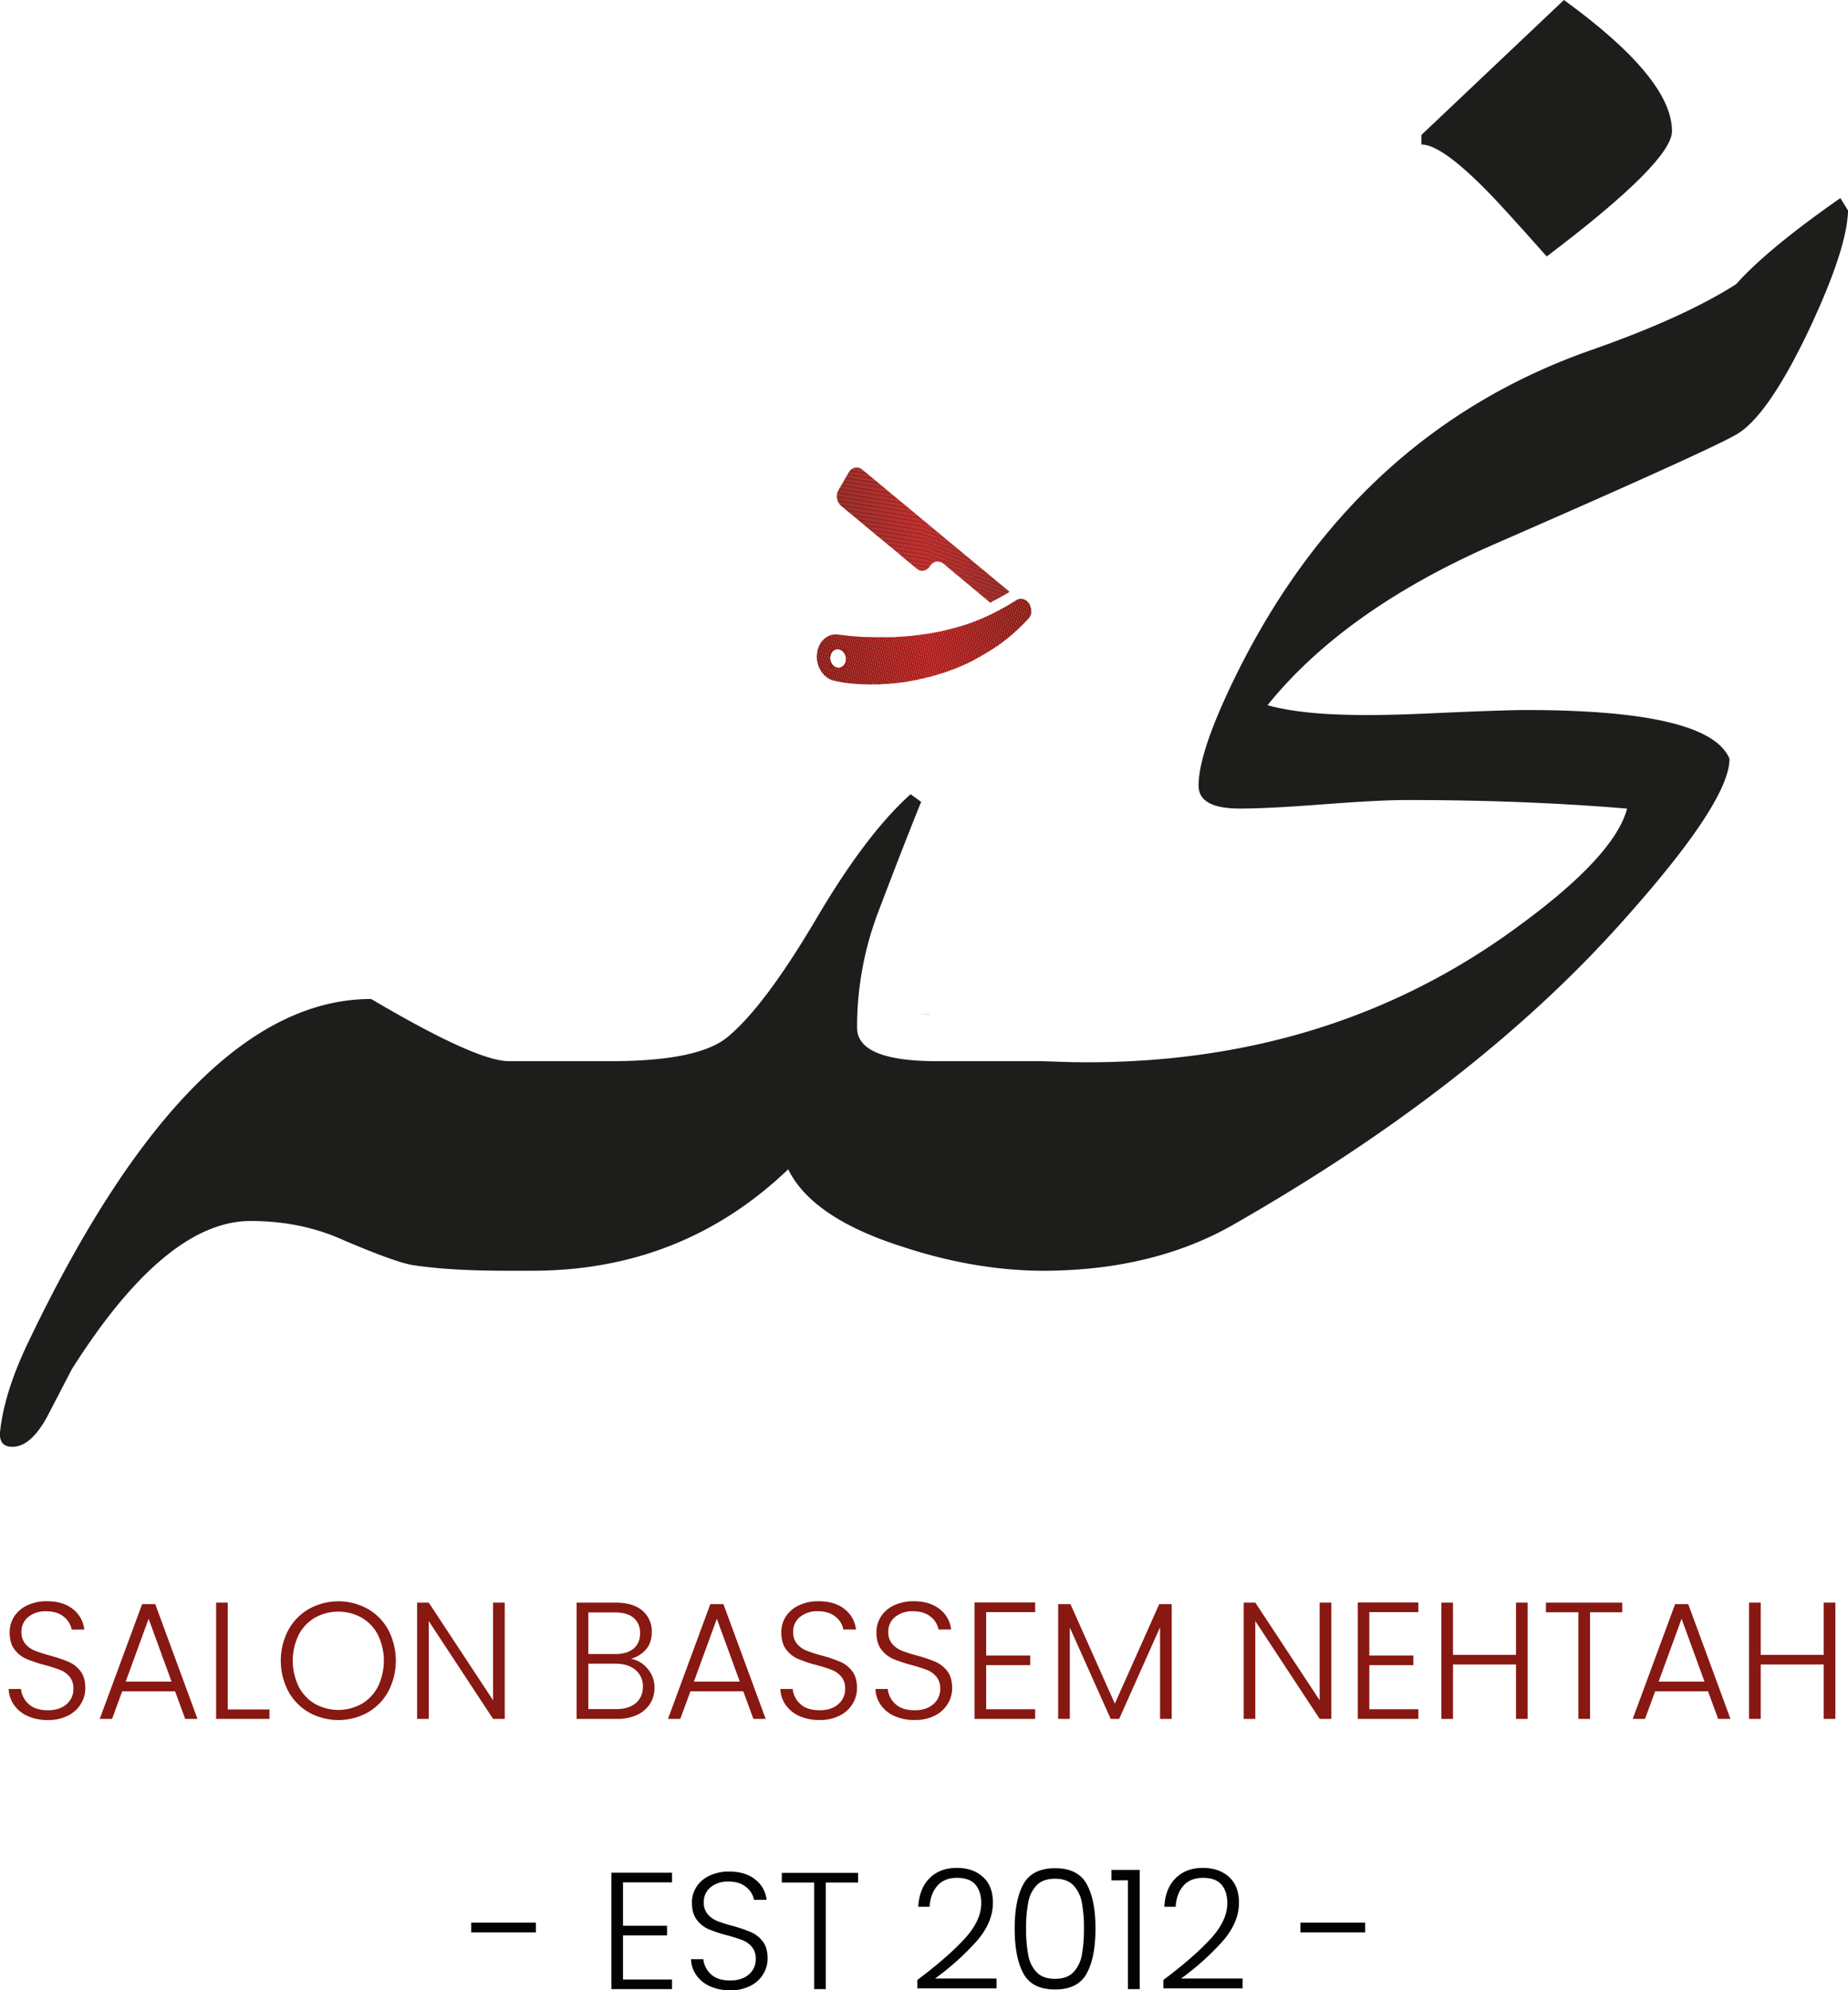 <svg id="Layer_1" data-name="Layer 1" xmlns="http://www.w3.org/2000/svg" xmlns:xlink="http://www.w3.org/1999/xlink" viewBox="0 0 1188.97 1280"><defs><style>.cls-1{fill:none;}.cls-2{fill:#1d1d1b;}.cls-3{clip-path:url(#clip-path);}.cls-4{fill:#8c1913;}.cls-5{fill:#8d1913;}.cls-6{fill:#8e1913;}.cls-7{fill:#8f1913;}.cls-8{fill:#8f1914;}.cls-9{fill:#901914;}.cls-10{fill:#911914;}.cls-11{fill:#921914;}.cls-12{fill:#931914;}.cls-13{fill:#881812;}.cls-14{fill:#891812;}.cls-15{fill:#891912;}.cls-16{fill:#8a1912;}.cls-17{fill:#8b1913;}.cls-18{fill:#941914;}.cls-19{fill:#951915;}.cls-20{fill:#961915;}.cls-21{fill:#971915;}.cls-22{fill:#981915;}.cls-23{fill:#991915;}.cls-24{fill:#991916;}.cls-25{fill:#9a1916;}.cls-26{fill:#9b1a16;}.cls-27{fill:#9c1a16;}.cls-28{fill:#9d1a16;}.cls-29{fill:#9e1a16;}.cls-30{fill:#9f1a17;}.cls-31{fill:#a01a17;}.cls-32{fill:#a11a17;}.cls-33{fill:#a21a17;}.cls-34{fill:#a31a17;}.cls-35{fill:#a41a17;}.cls-36{fill:#a51a18;}.cls-37{fill:#a61a18;}.cls-38{fill:#a71a18;}.cls-39{fill:#a81a18;}.cls-40{fill:#a91a18;}.cls-41{fill:#aa1a18;}.cls-42{fill:#ab1a19;}.cls-43{fill:#ac1a19;}.cls-44{fill:#ad1a19;}.cls-45{fill:#ae1a19;}.cls-46{fill:#af1a19;}.cls-47{fill:#b01a19;}.cls-48{fill:#b11a1a;}.cls-49{fill:#b21a1a;}.cls-50{clip-path:url(#clip-path-2);}.cls-51{fill:#030304;}</style><clipPath id="clip-path"><path class="cls-1" d="M586.08,437.94c-1.4.25-2.78.57-4.19.73-1.16.12-2.3.35-3.45.44-.78.05-1.54.22-2.31.24a16,16,0,0,0-2.07.23,3,3,0,0,1-.42,0c-.12,0-.25,0-.38,0-.87.09-1.74.2-2.61.27-.68.05-1.35,0-2,.05h-.17l-2,.16a7.88,7.88,0,0,1-1.6.08,14.23,14.23,0,0,1-1.6,0,1.67,1.67,0,0,0-.38,0h-.75l-.38,0-.55,0-.16,0c-.48,0-.95.06-1.43.06s-.89-.05-1.33-.07-.68,0-1,0a10,10,0,0,1-1.22,0,7.48,7.48,0,0,0-1-.06c-.45,0-.89,0-1.34-.06s-.77-.07-1.16-.1l-.71,0c-.35,0-.7,0-1-.05l-1.11-.11-1-.05-.67-.06-1.46-.17c-.31,0-.61-.07-.92-.12l-1.56-.21-1.44-.16-1.27-.21c-.75-.14-1.51-.27-2.26-.42-.53-.1-1.05-.25-1.57-.37l-1-.21a10.28,10.28,0,0,1-1.32-.35,12,12,0,0,1-2.14-1,14.64,14.64,0,0,1-2.12-1.56,14.94,14.94,0,0,1-2.06-2.22,9.7,9.7,0,0,1-1.1-1.7c-.21-.43-.47-.84-.7-1.27a8.08,8.08,0,0,1-.37-.85c-.17-.44-.32-.9-.46-1.35-.09-.26-.14-.52-.21-.78a10.75,10.75,0,0,1-.5-2.75,2.42,2.42,0,0,0,0-.47,5.91,5.91,0,0,1-.08-1.68,17.76,17.76,0,0,1,.16-1.79,14.11,14.11,0,0,1,.6-2.8,15.18,15.18,0,0,1,.81-2.06,15.73,15.73,0,0,1,1.08-1.92,12.9,12.9,0,0,1,1.29-1.58,12.2,12.2,0,0,1,2-1.7c.33-.23.68-.41,1-.61s.58-.33.88-.46a7.79,7.79,0,0,1,1.14-.42c.61-.14,1.23-.22,1.84-.35a9.35,9.35,0,0,1,2.18-.08c.67,0,1.31.19,2,.26l1.83.19c.52.05,1,.14,1.57.2l1.53.15c.29,0,.57.11.86.14a6.85,6.85,0,0,0,.78.07l.92,0c.11,0,.22.07.33.08.47.05.95.08,1.42.12l1.25.11c.34,0,.67,0,1,.05l.78.06c.58.06,1.16.13,1.75.18a6.34,6.34,0,0,1,.75,0,6.05,6.05,0,0,0,1.13,0c.26,0,.52,0,.78,0l1.31.06,1.34,0,1.22.06h.21l1.54.06c.42,0,.84,0,1.26,0a2.22,2.22,0,0,1,.37,0c.06,0,.11,0,.17,0,.46,0,.92,0,1.38,0s.92,0,1.38,0l.17,0a11.44,11.44,0,0,1,1.43,0,12.49,12.49,0,0,1,1.73,0,3.7,3.7,0,0,0,1,0l1.48,0c.25,0,.5,0,.76,0h.21a11.31,11.31,0,0,1,1.17-.07c.73,0,1.46-.11,2.19-.17.22,0,.45,0,.67,0h.17l2.27-.22a2.16,2.16,0,0,1,1,0h.08l2.49-.23,1.18-.08.21,0c1.21-.15,2.42-.29,3.63-.46a18.52,18.52,0,0,1,2.36-.26,10.22,10.22,0,0,0,1.22-.17l3.58-.51c.6-.09,1.2-.18,1.8-.29l7-1.27c.45-.09.88-.24,1.32-.34.63-.14,1.27-.26,1.91-.41.33-.08.64-.21,1-.3s.63-.16,1-.24l1.84-.48h0c.89-.23,1.79-.45,2.67-.69.29-.08.56-.19.84-.29l.12,0,2.16-.59c.24-.07.47-.17.71-.25l.53-.15a1.13,1.13,0,0,0,.7-.27l.12,0,1.78-.52a3.53,3.53,0,0,0,.39-.15,1.74,1.74,0,0,1,.19-.1c.54-.17,1.08-.33,1.61-.51s.92-.34,1.37-.52c.12,0,.25-.07.37-.12l.53-.24a.71.71,0,0,1,.15-.08c.37-.13.75-.25,1.11-.39s.9-.38,1.35-.57.77-.27,1.14-.42.76-.34,1.14-.51a.6.6,0,0,1,.11-.06c.37-.13.75-.24,1.11-.39s.64-.32,1-.48.44-.23.68-.33.6-.23.89-.36.39-.21.59-.31l1-.48c.35-.15.7-.28,1-.44a5.77,5.77,0,0,0,.56-.27c.46-.23.91-.48,1.36-.71l.64-.31,1.23-.62,1.17-.64.81-.43,1.37-.77c.54-.29,1.08-.56,1.61-.85.37-.2.72-.42,1.08-.63l1.63-.94,1.52-.94c.33-.2.67-.38,1-.59l1.52-.95,1-.59c.3-.17.6-.34.91-.5a1.24,1.24,0,0,1,.33-.09c.22,0,.45-.07.67-.12a4.63,4.63,0,0,1,1.66,0,5.86,5.86,0,0,1,2.47,1,6.22,6.22,0,0,1,1.12,1,12.68,12.68,0,0,1,.88,1.06,2.61,2.61,0,0,1,.31.54c.14.3.22.63.38.93a9.43,9.43,0,0,1,.66,2.82,2.81,2.81,0,0,1,0,.58.33.33,0,0,0,0,.17,3.54,3.54,0,0,1-.14,1.45,6.9,6.9,0,0,1-.55,1.56,7.58,7.58,0,0,1-1.58,2.1c-.66.65-1.28,1.35-1.93,2s-1.26,1.29-1.9,1.92c-.79.79-1.59,1.58-2.41,2.35-.66.61-1.34,1.2-2,1.8-.5.45-1,.91-1.48,1.35s-1,.86-1.48,1.28c-.81.67-1.62,1.35-2.45,2-.68.54-1.39,1-2.08,1.56s-1.12.87-1.68,1.29c-.72.53-1.44,1-2.16,1.56L639.27,417c-.28.19-.59.36-.88.55-.46.3-.91.61-1.37.9l-1,.58c-.53.32-1,.66-1.56,1-.36.21-.72.4-1.08.6s-.91.53-1.36.8-.75.48-1.14.7-.82.46-1.24.68l-1.4.74-1.74,1c-.46.24-.94.44-1.4.68-.26.13-.5.3-.75.44s-.51.24-.76.36c-.56.27-1.12.56-1.68.82-.27.13-.55.22-.82.34s-.72.34-1.09.49l-1,.44-.77.33-1,.46-1.24.5-1.25.52a3,3,0,0,1-.32.1l-.54.22a.6.6,0,0,1-.11.06,10.14,10.14,0,0,0-1.56.5,9.88,9.88,0,0,0-1.4.54,2.78,2.78,0,0,1-.81.34l-1.57.49c-.15.05-.28.12-.42.18l-.19.09-1.33.42c-.65.19-1.31.35-2,.56s-1.22.44-1.83.66l-.08,0-1.84.51a3.39,3.39,0,0,0-1.2.39l-.12,0-3.35.79c-.37.09-.73.22-1.09.32-.21.06-.41.11-.62.15-.67.12-1.34.23-2,.37s-1.06.28-1.6.42l-.79.17-3.93.71Zm-41.91-15.32a4.55,4.55,0,0,0-.48-1.69c-.19-.27-.3-.59-.47-.87a5.74,5.74,0,0,0-1.24-1.41,4.63,4.63,0,0,0-1.4-.8,5,5,0,0,0-1.37-.31,3.65,3.65,0,0,0-1.83.26,4.54,4.54,0,0,0-1.86,1.33,5.91,5.91,0,0,0-1.33,3,6,6,0,0,0,.07,2.39,4.88,4.88,0,0,0,.23.95,10.86,10.86,0,0,0,.72,1.45,6.26,6.26,0,0,0,1.25,1.41,4.76,4.76,0,0,0,2.53,1.08c.43,0,.86,0,1.29,0,.09,0,.19-.07.28-.1l.43-.16a5.79,5.79,0,0,0,.91-.42,4.73,4.73,0,0,0,1.49-1.56,4.78,4.78,0,0,0,.38-.65,6.74,6.74,0,0,0,.47-1.72,4.66,4.66,0,0,0,0-1.58C544.23,423,544.21,422.81,544.17,422.62Z"/></clipPath><clipPath id="clip-path-2"><path class="cls-1" d="M649.37,380.75c-.5.31-.91.59-1.34.84l-2,1.12-1.73,1c-.37.21-.76.39-1.14.59l-1.08.62a14.76,14.76,0,0,1-1.94,1c-.22.09-.42.23-.63.34l-1.34.76c-.25.14-.51.28-.75.43a.43.43,0,0,1-.57-.08c-.43-.36-.87-.71-1.29-1.07l-3.27-2.73-2.93-2.42c-.67-.55-1.34-1.09-2-1.65l-2.67-2.28c-.53-.44-1.09-.86-1.63-1.3-.92-.77-1.83-1.55-2.75-2.31L618.4,372l-2.18-1.8-2.27-1.9-2.19-1.8-2.46-2.09c-.63-.53-1.28-1-1.91-1.56a7.59,7.59,0,0,0-1.36-1,5.92,5.92,0,0,0-2-.64,5.33,5.33,0,0,0-1.95,0,5.14,5.14,0,0,0-1.72.73,7.78,7.78,0,0,0-.92.71,8.12,8.12,0,0,0-1.3,1.68,5.93,5.93,0,0,1-2.09,2,5.8,5.8,0,0,1-1.88.67,5.71,5.71,0,0,1-1.49,0,5.11,5.11,0,0,1-2.33-.89c-.44-.31-.87-.65-1.29-1-.67-.54-1.33-1.1-2-1.65l-1.85-1.57c-.52-.43-1-.83-1.57-1.25s-1.07-.89-1.6-1.34l-.58-.48L578.2,356l-2.83-2.29c-.53-.43-1-.89-1.55-1.33L572.1,351l-1.84-1.52-1.69-1.42-3.16-2.6-2.69-2.19c-.54-.45-1.06-.94-1.6-1.39l-2.86-2.32c-.44-.36-.88-.72-1.31-1.09l-2.35-2c-1-.86-2.08-1.71-3.12-2.58s-2-1.72-3.08-2.57-1.91-1.53-2.85-2.31-1.89-1.61-2.84-2.41c-.51-.42-1.05-.82-1.55-1.26a6.37,6.37,0,0,1-1.22-1.37,14.57,14.57,0,0,1-.75-1.33,7.13,7.13,0,0,1-.45-1.35c-.12-.45-.18-.92-.26-1.38a1.05,1.05,0,0,1,0-.7s0-.11,0-.17a6.79,6.79,0,0,1,.53-2.88,16.66,16.66,0,0,1,1.1-2.09c.36-.63.73-1.26,1.1-1.88s.83-1.38,1.23-2.08l1.37-2.4c.49-.87,1-1.73,1.5-2.6a20.31,20.31,0,0,1,1.41-2.26,5.1,5.1,0,0,1,1.37-1.25c.14-.08.25-.19.38-.26a5.76,5.76,0,0,1,2.51-.67,5.52,5.52,0,0,1,3.47,1.11c.69.5,1.31,1.09,2,1.63s1.09.87,1.63,1.31.88.72,1.31,1.09l2.37,2,2.35,1.93c.74.6,1.48,1.19,2.2,1.8,1,.8,1.9,1.63,2.86,2.43s1.67,1.37,2.51,2.06l1.75,1.48c1,.82,2,1.63,3,2.46l2.86,2.39,2.48,2,1.79,1.51,1.73,1.43c.91.76,1.81,1.53,2.73,2.28.58.49,1.19.95,1.78,1.44s1.13,1,1.69,1.44l2.93,2.41,2.28,1.9c.53.43,1,.87,1.56,1.31l1.72,1.39,2.78,2.35,1.25,1,1.94,1.65,3.24,2.72q1.65,1.38,3.32,2.73l2,1.61c.51.42,1,.85,1.5,1.27l3,2.47c1,.83,2,1.69,3,2.52s1.8,1.46,2.69,2.19l3.48,2.92c.87.72,1.72,1.46,2.59,2.18.53.44,1.09.87,1.63,1.31l1.85,1.54c1.06.87,2.11,1.73,3.16,2.61s1.91,1.61,2.88,2.41,1.94,1.59,2.91,2.38l2.15,1.79c.74.61,1.5,1.21,2.23,1.82.53.43,1,.88,1.55,1.34A2,2,0,0,1,649.37,380.75Z"/></clipPath></defs><path class="cls-2" d="M591.1,652.31h6.77v-.08C595.62,652.29,593.37,652.31,591.1,652.31Z"/><path class="cls-2" d="M670.19,817.22v0h1.5C671.19,817.24,670.69,817.24,670.19,817.22Z"/><path class="cls-2" d="M1189,135.39q-.59,24.59-25.21,76.91-25.87,54.16-45.54,66.47-14.78,9.24-160,72.61-94.14,41.85-142.77,102.17,20.3,5.54,52.3,6.16,21.56.62,59.1-1.25,41.8-1.83,54.75-1.83,118.18,0,131.09,31.36,0,27.7-68.3,104-94.77,106.5-251.1,195.72Q756,809,708.35,815a311.3,311.3,0,0,1-36.66,2.27c-.5,0-1,0-1.5,0q-43.73-.37-89.22-15.37Q522.49,783.39,507.12,752,441.23,815,349,817.16c-2.24.06-4.49.08-6.76.08H325.58q-36.9,0-60.3-3.69-11.1-1.86-44.31-16-27.09-12.31-59.71-12.31-54.75,0-115.07,95.37l-16,30.79Q19.7,930.45,8,930.48q-8.61,0-8-9.24,2.46-24.63,17.22-56Q123.1,642.49,238.8,642.47q67.72,40,88.63,40h65.23q55.36,0,74.47-14.75,24-19.1,58.46-77.55,32-54.17,60.29-79.4l6.77,4.94q-9.82,24-28.29,72.61a208.26,208.26,0,0,0-12.93,72.63q0,21.54,51.7,21.52h67.06l20.33.64c6,.08,12,.08,17.83,0q154.33-2.46,270.15-88.61,60.32-44.3,68.33-74.46-65.85-5.54-141.55-5.52-17.84,0-53.85,2.75T797.59,520q-26.45,0-26.45-14.76,0-22.17,24.6-72,76.92-155,227.69-208,59.69-20.88,93.54-42.46,20.29-22.75,67.09-55.38Z"/><path class="cls-2" d="M914.52,92.93V86.78L1006.2,0q69.55,50.46,69.53,84.31,0,19.71-80.59,80.62Q965.61,131.69,957,123.08,927.45,92.92,914.52,92.93Z"/><g class="cls-3"><polygon class="cls-4" points="534.06 427.17 534.46 429.41 534.06 429.41 534.06 427.17"/><polygon class="cls-4" points="534.06 419.79 535.79 429.41 534.46 429.41 534.06 427.17 534.06 419.79"/><polygon class="cls-5" points="534.96 417.45 537.12 429.41 535.79 429.41 534.06 419.79 534.06 417.45 534.96 417.45"/><polygon class="cls-6" points="536.29 417.45 538.44 429.41 537.12 429.41 534.96 417.45 536.29 417.45"/><polygon class="cls-7" points="537.62 417.45 539.77 429.41 538.44 429.41 536.29 417.45 537.62 417.45"/><polygon class="cls-8" points="538.95 417.45 541.1 429.41 539.77 429.41 537.62 417.45 538.95 417.45"/><polygon class="cls-9" points="540.28 417.45 542.43 429.41 541.1 429.41 538.95 417.45 540.28 417.45"/><polygon class="cls-10" points="541.61 417.45 543.76 429.41 542.43 429.41 540.28 417.45 541.61 417.45"/><polygon class="cls-11" points="542.93 417.45 544.41 425.65 544.41 429.41 543.76 429.41 541.61 417.45 542.93 417.45"/><polygon class="cls-11" points="544.26 417.45 544.41 418.27 544.41 425.65 542.93 417.45 544.26 417.45"/><polygon class="cls-12" points="544.41 418.27 544.26 417.45 544.41 417.45 544.41 418.27"/><polygon class="cls-13" points="525.39 423.31 528.44 440.25 525.39 440.25 525.39 423.31"/><polygon class="cls-13" points="525.39 415.93 529.77 440.25 528.44 440.25 525.39 423.31 525.39 415.93"/><polygon class="cls-14" points="525.39 408.54 531.09 440.25 529.77 440.25 525.39 415.93 525.39 408.54"/><polygon class="cls-15" points="525.39 401.16 532.42 440.25 531.09 440.25 525.39 408.54 525.39 401.16"/><polygon class="cls-16" points="525.39 399.97 526.47 399.77 533.75 440.25 532.42 440.25 525.39 401.16 525.39 399.97"/><polygon class="cls-17" points="526.47 399.77 527.76 399.54 535.08 440.25 533.75 440.25 526.47 399.77"/><polygon class="cls-4" points="527.76 399.54 529.04 399.31 536.41 440.25 535.08 440.25 527.76 399.54"/><polygon class="cls-4" points="529.04 399.31 530.33 399.08 537.74 440.25 536.41 440.25 529.04 399.31"/><polygon class="cls-5" points="530.33 399.08 531.62 398.85 539.07 440.25 537.74 440.25 530.33 399.08"/><polygon class="cls-6" points="531.62 398.85 532.9 398.61 540.39 440.25 539.07 440.25 531.62 398.85"/><polygon class="cls-7" points="532.9 398.61 534.19 398.38 541.72 440.25 540.39 440.25 532.9 398.61"/><polygon class="cls-8" points="534.19 398.38 535.48 398.15 543.05 440.25 541.72 440.25 534.19 398.38"/><polygon class="cls-9" points="535.48 398.15 536.76 397.92 544.38 440.25 543.05 440.25 535.48 398.15"/><polygon class="cls-10" points="536.76 397.92 538.05 397.69 545.71 440.25 544.38 440.25 536.76 397.92"/><polygon class="cls-11" points="538.05 397.69 539.34 397.46 547.03 440.25 545.71 440.25 538.05 397.69"/><polygon class="cls-11" points="539.34 397.46 540.62 397.23 548.36 440.25 547.03 440.25 539.34 397.46"/><polygon class="cls-12" points="540.62 397.23 541.91 396.99 549.69 440.25 548.36 440.25 540.62 397.23"/><polygon class="cls-18" points="541.91 396.99 543.2 396.76 551.02 440.25 549.69 440.25 541.91 396.99"/><polygon class="cls-19" points="543.2 396.76 544.48 396.53 552.35 440.25 551.02 440.25 543.2 396.76"/><polygon class="cls-20" points="544.48 396.53 545.77 396.3 553.68 440.25 552.35 440.25 544.48 396.53"/><polygon class="cls-20" points="545.77 396.3 547.06 396.07 555.01 440.25 553.68 440.25 545.77 396.3"/><polygon class="cls-21" points="547.06 396.07 548.34 395.84 556.33 440.25 555.01 440.25 547.06 396.07"/><polygon class="cls-22" points="548.34 395.84 549.63 395.61 557.66 440.25 556.33 440.25 548.34 395.84"/><polygon class="cls-23" points="549.63 395.61 550.92 395.37 558.99 440.25 557.66 440.25 549.63 395.61"/><polygon class="cls-24" points="550.92 395.37 552.2 395.14 560.32 440.25 558.99 440.25 550.92 395.37"/><polygon class="cls-25" points="552.2 395.14 553.49 394.91 561.65 440.25 560.32 440.25 552.2 395.14"/><polygon class="cls-26" points="553.49 394.91 554.78 394.68 562.98 440.25 561.65 440.25 553.49 394.91"/><polygon class="cls-27" points="554.78 394.68 556.07 394.45 564.3 440.25 562.98 440.25 554.78 394.68"/><polygon class="cls-28" points="556.07 394.45 557.35 394.22 565.63 440.25 564.3 440.25 556.07 394.45"/><polygon class="cls-28" points="557.35 394.22 558.64 393.99 566.96 440.25 565.63 440.25 557.35 394.22"/><polygon class="cls-29" points="558.64 393.99 559.92 393.75 568.29 440.25 566.96 440.25 558.64 393.99"/><polygon class="cls-30" points="559.92 393.75 561.21 393.52 569.62 440.25 568.29 440.25 559.92 393.75"/><polygon class="cls-31" points="561.21 393.52 562.5 393.29 570.95 440.25 569.62 440.25 561.21 393.52"/><polygon class="cls-32" points="562.5 393.29 563.78 393.06 572.27 440.25 570.95 440.25 562.5 393.29"/><polygon class="cls-32" points="563.78 393.06 565.07 392.83 573.6 440.25 572.27 440.25 563.78 393.06"/><polygon class="cls-33" points="565.07 392.83 566.36 392.6 574.93 440.25 573.6 440.25 565.07 392.83"/><polygon class="cls-34" points="566.36 392.6 567.65 392.36 576.26 440.25 574.93 440.25 566.36 392.6"/><polygon class="cls-35" points="567.65 392.36 568.93 392.13 577.59 440.25 576.26 440.25 567.65 392.36"/><polygon class="cls-36" points="568.93 392.13 570.22 391.9 578.92 440.25 577.59 440.25 568.93 392.13"/><polygon class="cls-36" points="570.22 391.9 571.51 391.67 580.25 440.25 578.92 440.25 570.22 391.9"/><polygon class="cls-37" points="571.51 391.67 572.79 391.44 581.57 440.25 580.25 440.25 571.51 391.67"/><polygon class="cls-38" points="572.79 391.44 574.08 391.21 582.9 440.25 581.57 440.25 572.79 391.44"/><polygon class="cls-39" points="574.08 391.21 575.37 390.98 584.23 440.25 582.9 440.25 574.08 391.21"/><polygon class="cls-39" points="575.37 390.98 576.65 390.74 585.56 440.25 584.23 440.25 575.37 390.98"/><polygon class="cls-40" points="576.65 390.74 577.94 390.51 586.89 440.25 585.56 440.25 576.65 390.74"/><polygon class="cls-41" points="577.94 390.51 579.23 390.28 588.22 440.25 586.89 440.25 577.94 390.51"/><polygon class="cls-42" points="579.23 390.28 580.51 390.05 589.54 440.25 588.22 440.25 579.23 390.28"/><polygon class="cls-43" points="580.51 390.05 581.8 389.82 590.87 440.25 589.54 440.25 580.51 390.05"/><polygon class="cls-43" points="581.8 389.82 583.09 389.59 592.2 440.25 590.87 440.25 581.8 389.82"/><polygon class="cls-44" points="583.09 389.59 584.37 389.36 593.53 440.25 592.2 440.25 583.09 389.59"/><polygon class="cls-45" points="584.37 389.36 585.66 389.12 594.86 440.25 593.53 440.25 584.37 389.36"/><polygon class="cls-46" points="585.66 389.12 586.95 388.89 596.19 440.25 594.86 440.25 585.66 389.12"/><polygon class="cls-46" points="586.95 388.89 588.23 388.66 597.51 440.25 596.19 440.25 586.95 388.89"/><polygon class="cls-47" points="588.23 388.66 589.52 388.43 598.84 440.25 597.51 440.25 588.23 388.66"/><polygon class="cls-48" points="589.52 388.43 590.81 388.2 600.17 440.25 598.84 440.25 589.52 388.43"/><polygon class="cls-49" points="590.81 388.2 592.09 387.97 601.5 440.25 600.17 440.25 590.81 388.2"/><polygon class="cls-49" points="592.09 387.97 593.33 387.74 602.78 440.25 601.5 440.25 592.09 387.97"/><polygon class="cls-48" points="593.33 387.74 594.57 387.52 604.05 440.25 602.78 440.25 593.33 387.74"/><polygon class="cls-47" points="594.57 387.52 595.81 387.3 605.33 440.25 604.05 440.25 594.57 387.52"/><polygon class="cls-46" points="595.81 387.3 597.04 387.08 606.61 440.25 605.33 440.25 595.81 387.3"/><polygon class="cls-46" points="597.04 387.08 598.28 386.85 607.89 440.25 606.61 440.25 597.04 387.08"/><polygon class="cls-45" points="598.28 386.85 599.52 386.63 609.16 440.25 607.89 440.25 598.28 386.85"/><polygon class="cls-44" points="599.52 386.63 600.75 386.41 610.44 440.25 609.16 440.25 599.52 386.63"/><polygon class="cls-43" points="600.75 386.41 601.99 386.19 611.72 440.25 610.44 440.25 600.75 386.41"/><polygon class="cls-43" points="601.99 386.19 603.23 385.96 613 440.25 611.72 440.25 601.99 386.19"/><polygon class="cls-42" points="603.23 385.96 604.47 385.74 614.27 440.25 613 440.25 603.23 385.96"/><polygon class="cls-41" points="604.47 385.74 605.7 385.52 615.55 440.25 614.27 440.25 604.47 385.74"/><polygon class="cls-40" points="605.7 385.52 606.94 385.3 616.83 440.25 615.55 440.25 605.7 385.52"/><polygon class="cls-39" points="606.94 385.3 608.18 385.07 618.1 440.25 616.83 440.25 606.94 385.3"/><polygon class="cls-39" points="608.18 385.07 609.19 384.89 609.42 384.89 619.38 440.25 618.1 440.25 608.18 385.07"/><polygon class="cls-38" points="610.7 384.89 620.66 440.25 619.38 440.25 609.42 384.89 610.7 384.89"/><polygon class="cls-37" points="611.98 384.89 621.91 440.09 621.02 440.25 620.66 440.25 610.7 384.89 611.98 384.89"/><polygon class="cls-36" points="613.25 384.89 623.14 439.87 621.91 440.09 611.98 384.89 613.25 384.89"/><polygon class="cls-36" points="614.53 384.89 624.38 439.64 623.14 439.87 613.25 384.89 614.53 384.89"/><polygon class="cls-35" points="615.81 384.89 625.62 439.42 624.38 439.64 614.53 384.89 615.81 384.89"/><polygon class="cls-34" points="617.09 384.89 626.86 439.2 625.62 439.42 615.81 384.89 617.09 384.89"/><polygon class="cls-33" points="618.36 384.89 628.09 438.98 626.86 439.2 617.09 384.89 618.36 384.89"/><polygon class="cls-32" points="619.64 384.89 629.33 438.75 628.09 438.98 618.36 384.89 619.64 384.89"/><polygon class="cls-32" points="620.92 384.89 630.57 438.53 629.33 438.75 619.64 384.89 620.92 384.89"/><polygon class="cls-31" points="622.2 384.89 631.81 438.31 630.57 438.53 620.92 384.89 622.2 384.89"/><polygon class="cls-30" points="623.47 384.89 633.04 438.09 631.81 438.31 622.2 384.89 623.47 384.89"/><polygon class="cls-29" points="624.75 384.89 634.28 437.86 633.04 438.09 623.47 384.89 624.75 384.89"/><polygon class="cls-28" points="626.03 384.89 635.52 437.64 634.28 437.86 624.75 384.89 626.03 384.89"/><polygon class="cls-28" points="627.3 384.89 636.75 437.42 635.52 437.64 626.03 384.89 627.3 384.89"/><polygon class="cls-27" points="628.58 384.89 637.99 437.2 636.75 437.42 627.3 384.89 628.58 384.89"/><polygon class="cls-26" points="629.86 384.89 639.23 436.97 637.99 437.2 628.58 384.89 629.86 384.89"/><polygon class="cls-25" points="631.14 384.89 640.47 436.75 639.23 436.97 629.86 384.89 631.14 384.89"/><polygon class="cls-24" points="632.41 384.89 641.7 436.53 640.47 436.75 631.14 384.89 632.41 384.89"/><polygon class="cls-23" points="633.69 384.89 642.94 436.31 641.7 436.53 632.41 384.89 633.69 384.89"/><polygon class="cls-22" points="634.97 384.89 644.18 436.08 642.94 436.31 633.69 384.89 634.97 384.89"/><polygon class="cls-21" points="636.25 384.89 645.42 435.86 644.18 436.08 634.97 384.89 636.25 384.89"/><polygon class="cls-20" points="637.52 384.89 646.65 435.64 645.42 435.86 636.25 384.89 637.52 384.89"/><polygon class="cls-20" points="638.8 384.89 647.89 435.42 646.65 435.64 637.52 384.89 638.8 384.89"/><polygon class="cls-19" points="640.08 384.89 649.13 435.19 647.89 435.42 638.8 384.89 640.08 384.89"/><polygon class="cls-18" points="641.36 384.89 650.37 434.97 649.13 435.19 640.08 384.89 641.36 384.89"/><polygon class="cls-12" points="642.63 384.89 651.6 434.75 650.37 434.97 641.36 384.89 642.63 384.89"/><polygon class="cls-11" points="643.91 384.89 652.84 434.52 651.6 434.75 642.63 384.89 643.91 384.89"/><polygon class="cls-11" points="645.19 384.89 654.08 434.3 652.84 434.52 643.91 384.89 645.19 384.89"/><polygon class="cls-10" points="646.47 384.89 655.31 434.08 654.08 434.3 645.19 384.89 646.47 384.89"/><polygon class="cls-9" points="647.74 384.89 656.55 433.86 655.31 434.08 646.47 384.89 647.74 384.89"/><polygon class="cls-8" points="649.02 384.89 657.79 433.63 656.55 433.86 647.74 384.89 649.02 384.89"/><polygon class="cls-7" points="650.3 384.89 659.03 433.41 657.79 433.63 649.02 384.89 650.3 384.89"/><polygon class="cls-6" points="651.57 384.89 660.26 433.19 659.03 433.41 650.3 384.89 651.57 384.89"/><polygon class="cls-5" points="652.85 384.89 661.5 432.97 660.26 433.19 651.57 384.89 652.85 384.89"/><polygon class="cls-4" points="654.13 384.89 662.74 432.74 661.5 432.97 652.85 384.89 654.13 384.89"/><polygon class="cls-4" points="655.41 384.89 663.59 430.4 663.59 432.59 662.74 432.74 654.13 384.89 655.41 384.89"/><polygon class="cls-17" points="656.68 384.89 663.59 423.3 663.59 430.4 655.41 384.89 656.68 384.89"/><polygon class="cls-16" points="657.96 384.89 663.59 416.2 663.59 423.3 656.68 384.89 657.96 384.89"/><polygon class="cls-15" points="659.24 384.89 663.59 409.1 663.59 416.2 657.96 384.89 659.24 384.89"/><polygon class="cls-14" points="660.51 384.89 663.59 402 663.59 409.1 659.24 384.89 660.51 384.89"/><polygon class="cls-13" points="661.79 384.89 663.59 394.9 663.59 402 660.51 384.89 661.79 384.89"/><polygon class="cls-13" points="663.59 394.9 661.79 384.89 663.59 384.89 663.59 394.9"/></g><g class="cls-50"><polygon class="cls-13" points="538.37 319.44 550.63 387.59 538.37 387.59 538.37 319.44"/><polygon class="cls-13" points="538.37 314.31 551.56 387.59 550.63 387.59 538.37 319.44 538.37 314.31"/><polygon class="cls-14" points="538.37 309.17 552.48 387.59 551.56 387.59 538.37 314.31 538.37 309.17"/><polygon class="cls-15" points="538.37 304.03 553.4 387.59 552.48 387.59 538.37 309.17 538.37 304.03"/><polygon class="cls-16" points="538.7 300.7 554.33 387.59 553.4 387.59 538.37 304.03 538.37 300.7 538.7 300.7"/><polygon class="cls-17" points="539.62 300.7 555.25 387.59 554.33 387.59 538.7 300.7 539.62 300.7"/><polygon class="cls-4" points="540.54 300.7 556.18 387.59 555.25 387.59 539.62 300.7 540.54 300.7"/><polygon class="cls-4" points="541.47 300.7 557.1 387.59 556.18 387.59 540.54 300.7 541.47 300.7"/><polygon class="cls-5" points="542.39 300.7 558.02 387.59 557.1 387.59 541.47 300.7 542.39 300.7"/><polygon class="cls-6" points="543.32 300.7 558.95 387.59 558.02 387.59 542.39 300.7 543.32 300.7"/><polygon class="cls-7" points="544.24 300.7 559.87 387.59 558.95 387.59 543.32 300.7 544.24 300.7"/><polygon class="cls-8" points="545.16 300.7 560.8 387.59 559.87 387.59 544.24 300.7 545.16 300.7"/><polygon class="cls-9" points="546.09 300.7 561.72 387.59 560.8 387.59 545.16 300.7 546.09 300.7"/><polygon class="cls-10" points="547.01 300.7 562.64 387.59 561.72 387.59 546.09 300.7 547.01 300.7"/><polygon class="cls-11" points="547.94 300.7 563.57 387.59 562.64 387.59 547.01 300.7 547.94 300.7"/><polygon class="cls-11" points="548.86 300.7 564.49 387.59 563.57 387.59 547.94 300.7 548.86 300.7"/><polygon class="cls-12" points="549.78 300.7 565.42 387.59 564.49 387.59 548.86 300.7 549.78 300.7"/><polygon class="cls-18" points="550.71 300.7 566.34 387.59 565.42 387.59 549.78 300.7 550.71 300.7"/><polygon class="cls-19" points="551.63 300.7 567.26 387.59 566.34 387.59 550.71 300.7 551.63 300.7"/><polygon class="cls-20" points="552.56 300.7 568.19 387.59 567.26 387.59 551.63 300.7 552.56 300.7"/><polygon class="cls-20" points="553.48 300.7 569.11 387.59 568.19 387.59 552.56 300.7 553.48 300.7"/><polygon class="cls-21" points="554.4 300.7 570.04 387.59 569.11 387.59 553.48 300.7 554.4 300.7"/><polygon class="cls-22" points="555.33 300.7 570.96 387.59 570.04 387.59 554.4 300.7 555.33 300.7"/><polygon class="cls-23" points="556.25 300.7 571.88 387.59 570.96 387.59 555.33 300.7 556.25 300.7"/><polygon class="cls-24" points="557.18 300.7 572.81 387.59 571.88 387.59 556.25 300.7 557.18 300.7"/><polygon class="cls-25" points="558.1 300.7 573.73 387.59 572.81 387.59 557.18 300.7 558.1 300.7"/><polygon class="cls-26" points="559.03 300.7 574.66 387.59 573.73 387.59 558.1 300.7 559.03 300.7"/><polygon class="cls-27" points="559.95 300.7 575.58 387.59 574.66 387.59 559.03 300.7 559.95 300.7"/><polygon class="cls-28" points="560.87 300.7 576.5 387.59 575.58 387.59 559.95 300.7 560.87 300.7"/><polygon class="cls-28" points="561.8 300.7 577.43 387.59 576.5 387.59 560.87 300.7 561.8 300.7"/><polygon class="cls-29" points="562.72 300.7 578.35 387.59 577.43 387.59 561.8 300.7 562.72 300.7"/><polygon class="cls-30" points="563.65 300.7 579.28 387.59 578.35 387.59 562.72 300.7 563.65 300.7"/><polygon class="cls-31" points="564.57 300.7 580.2 387.59 579.28 387.59 563.65 300.7 564.57 300.7"/><polygon class="cls-32" points="565.49 300.7 581.13 387.59 580.2 387.59 564.57 300.7 565.49 300.7"/><polygon class="cls-32" points="566.42 300.7 582.05 387.59 581.13 387.59 565.49 300.7 566.42 300.7"/><polygon class="cls-33" points="567.34 300.7 582.97 387.59 582.05 387.59 566.42 300.7 567.34 300.7"/><polygon class="cls-34" points="568.27 300.7 583.9 387.59 582.97 387.59 567.34 300.7 568.27 300.7"/><polygon class="cls-35" points="569.19 300.7 584.82 387.59 583.9 387.59 568.27 300.7 569.19 300.7"/><polygon class="cls-36" points="570.11 300.7 585.75 387.59 584.82 387.59 569.19 300.7 570.11 300.7"/><polygon class="cls-36" points="571.04 300.7 586.67 387.59 585.75 387.59 570.11 300.7 571.04 300.7"/><polygon class="cls-37" points="571.96 300.7 587.59 387.59 586.67 387.59 571.04 300.7 571.96 300.7"/><polygon class="cls-38" points="572.89 300.7 588.52 387.59 587.59 387.59 571.96 300.7 572.89 300.7"/><polygon class="cls-39" points="573.81 300.7 589.44 387.59 588.52 387.59 572.89 300.7 573.81 300.7"/><polygon class="cls-39" points="574.73 300.7 590.37 387.59 589.44 387.59 573.81 300.7 574.73 300.7"/><polygon class="cls-40" points="575.66 300.7 591.29 387.59 590.37 387.59 574.73 300.7 575.66 300.7"/><polygon class="cls-41" points="576.58 300.7 592.21 387.59 591.29 387.59 575.66 300.7 576.58 300.7"/><polygon class="cls-42" points="577.51 300.7 593.14 387.59 592.21 387.59 576.58 300.7 577.51 300.7"/><polygon class="cls-43" points="578.43 300.7 594.06 387.59 593.14 387.59 577.51 300.7 578.43 300.7"/><polygon class="cls-43" points="579.35 300.7 594.99 387.59 594.06 387.59 578.43 300.7 579.35 300.7"/><polygon class="cls-44" points="580.28 300.7 595.91 387.59 594.99 387.59 579.35 300.7 580.28 300.7"/><polygon class="cls-45" points="581.2 300.7 596.83 387.59 595.91 387.59 580.28 300.7 581.2 300.7"/><polygon class="cls-46" points="582.13 300.7 597.76 387.59 596.83 387.59 581.2 300.7 582.13 300.7"/><polygon class="cls-46" points="583.05 300.7 598.68 387.59 597.76 387.59 582.13 300.7 583.05 300.7"/><polygon class="cls-47" points="583.98 300.7 599.61 387.59 598.68 387.59 583.05 300.7 583.98 300.7"/><polygon class="cls-48" points="584.9 300.7 600.53 387.59 599.61 387.59 583.98 300.7 584.9 300.7"/><polygon class="cls-49" points="585.82 300.7 601.45 387.59 600.53 387.59 584.9 300.7 585.82 300.7"/><polygon class="cls-49" points="586.71 300.7 602.34 387.59 601.45 387.59 585.82 300.7 586.71 300.7"/><polygon class="cls-48" points="587.6 300.7 603.23 387.59 602.34 387.59 586.71 300.7 587.6 300.7"/><polygon class="cls-47" points="588.49 300.7 604.12 387.59 603.23 387.59 587.6 300.7 588.49 300.7"/><polygon class="cls-46" points="589.38 300.7 605.01 387.59 604.12 387.59 588.49 300.7 589.38 300.7"/><polygon class="cls-46" points="590.26 300.7 605.9 387.59 605.01 387.59 589.38 300.7 590.26 300.7"/><polygon class="cls-45" points="591.15 300.7 606.78 387.59 605.9 387.59 590.26 300.7 591.15 300.7"/><polygon class="cls-44" points="592.04 300.7 607.67 387.59 606.78 387.59 591.15 300.7 592.04 300.7"/><polygon class="cls-43" points="592.93 300.7 608.56 387.59 607.67 387.59 592.04 300.7 592.93 300.7"/><polygon class="cls-43" points="593.82 300.7 609.45 387.59 608.56 387.59 592.93 300.7 593.82 300.7"/><polygon class="cls-42" points="594.71 300.7 610.34 387.59 609.45 387.59 593.82 300.7 594.71 300.7"/><polygon class="cls-41" points="595.6 300.7 611.23 387.59 610.34 387.59 594.71 300.7 595.6 300.7"/><polygon class="cls-40" points="596.49 300.7 612.12 387.59 611.23 387.59 595.6 300.7 596.49 300.7"/><polygon class="cls-39" points="597.37 300.7 613 387.59 612.12 387.59 596.49 300.7 597.37 300.7"/><polygon class="cls-39" points="598.26 300.7 613.89 387.59 613 387.59 597.37 300.7 598.26 300.7"/><polygon class="cls-38" points="599.15 300.7 614.78 387.59 613.89 387.59 598.26 300.7 599.15 300.7"/><polygon class="cls-37" points="600.04 300.7 615.67 387.59 614.78 387.59 599.15 300.7 600.04 300.7"/><polygon class="cls-36" points="600.93 300.7 616.56 387.59 615.67 387.59 600.04 300.7 600.93 300.7"/><polygon class="cls-36" points="601.82 300.7 617.45 387.59 616.56 387.59 600.93 300.7 601.82 300.7"/><polygon class="cls-35" points="602.7 300.7 618.34 387.59 617.45 387.59 601.82 300.7 602.7 300.7"/><polygon class="cls-34" points="603.59 300.7 619.22 387.59 618.34 387.59 602.7 300.7 603.59 300.7"/><polygon class="cls-33" points="604.48 300.7 620.11 387.59 619.22 387.59 603.59 300.7 604.48 300.7"/><polygon class="cls-32" points="605.37 300.7 621 387.59 620.11 387.59 604.48 300.7 605.37 300.7"/><polygon class="cls-32" points="606.26 300.7 621.89 387.59 621 387.59 605.37 300.7 606.26 300.7"/><polygon class="cls-31" points="607.15 300.7 622.78 387.59 621.89 387.59 606.26 300.7 607.15 300.7"/><polygon class="cls-30" points="608.03 300.7 623.67 387.59 622.78 387.59 607.15 300.7 608.03 300.7"/><polygon class="cls-29" points="608.92 300.7 624.55 387.59 623.67 387.59 608.03 300.7 608.92 300.7"/><polygon class="cls-28" points="609.81 300.7 625.44 387.59 624.55 387.59 608.92 300.7 609.81 300.7"/><polygon class="cls-28" points="610.7 300.7 626.33 387.59 625.44 387.59 609.81 300.7 610.7 300.7"/><polygon class="cls-27" points="611.59 300.7 627.22 387.59 626.33 387.59 610.7 300.7 611.59 300.7"/><polygon class="cls-26" points="612.48 300.7 628.11 387.59 627.22 387.59 611.59 300.7 612.48 300.7"/><polygon class="cls-25" points="613.37 300.7 629 387.59 628.11 387.59 612.48 300.7 613.37 300.7"/><polygon class="cls-24" points="614.25 300.7 629.89 387.59 629 387.59 613.37 300.7 614.25 300.7"/><polygon class="cls-23" points="615.14 300.7 630.77 387.59 629.89 387.59 614.25 300.7 615.14 300.7"/><polygon class="cls-22" points="616.03 300.7 631.66 387.59 630.77 387.59 615.14 300.7 616.03 300.7"/><polygon class="cls-21" points="616.92 300.7 632.55 387.59 631.66 387.59 616.03 300.7 616.92 300.7"/><polygon class="cls-20" points="617.81 300.7 633.44 387.59 632.55 387.59 616.92 300.7 617.81 300.7"/><polygon class="cls-20" points="618.7 300.7 634.33 387.59 633.44 387.59 617.81 300.7 618.7 300.7"/><polygon class="cls-19" points="619.59 300.7 635.22 387.59 634.33 387.59 618.7 300.7 619.59 300.7"/><polygon class="cls-18" points="620.47 300.7 636.11 387.59 635.22 387.59 619.59 300.7 620.47 300.7"/><polygon class="cls-12" points="621.36 300.7 636.99 387.59 636.11 387.59 620.47 300.7 621.36 300.7"/><polygon class="cls-11" points="622.25 300.7 637.88 387.59 636.99 387.59 621.36 300.7 622.25 300.7"/><polygon class="cls-11" points="623.14 300.7 638.77 387.59 637.88 387.59 622.25 300.7 623.14 300.7"/><polygon class="cls-10" points="624.03 300.7 639.66 387.59 638.77 387.59 623.14 300.7 624.03 300.7"/><polygon class="cls-9" points="624.92 300.7 640.55 387.59 639.66 387.59 624.03 300.7 624.92 300.7"/><polygon class="cls-8" points="625.8 300.7 641.44 387.59 640.55 387.59 624.92 300.7 625.8 300.7"/><polygon class="cls-7" points="626.69 300.7 642.33 387.59 641.44 387.59 625.8 300.7 626.69 300.7"/><polygon class="cls-6" points="627.58 300.7 643.21 387.59 642.33 387.59 626.69 300.7 627.58 300.7"/><polygon class="cls-5" points="628.47 300.7 644.1 387.59 643.21 387.59 627.58 300.7 628.47 300.7"/><polygon class="cls-4" points="629.36 300.7 644.99 387.59 644.1 387.59 628.47 300.7 629.36 300.7"/><polygon class="cls-4" points="630.25 300.7 645.88 387.59 644.99 387.59 629.36 300.7 630.25 300.7"/><polygon class="cls-17" points="631.14 300.7 646.77 387.59 645.88 387.59 630.25 300.7 631.14 300.7"/><polygon class="cls-16" points="632.02 300.7 647.66 387.59 646.77 387.59 631.14 300.7 632.02 300.7"/><polygon class="cls-15" points="632.91 300.7 648.54 387.59 647.66 387.59 632.02 300.7 632.91 300.7"/><polygon class="cls-14" points="633.8 300.7 649.37 387.24 649.37 387.59 648.54 387.59 632.91 300.7 633.8 300.7"/><polygon class="cls-13" points="634.69 300.7 649.37 382.3 649.37 387.24 633.8 300.7 634.69 300.7"/><polygon class="cls-13" points="649.37 382.3 634.69 300.7 649.37 300.7 649.37 382.3"/></g><path class="cls-13" d="M17.8,1103.64A21.23,21.23,0,0,1,9,1096.47a18.8,18.8,0,0,1-3.42-10.27h7.91a15,15,0,0,0,4.82,9.58q4.28,4.11,12.51,4.11,7.59,0,12-3.9a12.62,12.62,0,0,0,4.43-9.9,11.69,11.69,0,0,0-2.46-7.75,15,15,0,0,0-6.1-4.38,92,92,0,0,0-10-3.16,87.52,87.52,0,0,1-11.87-4,18.84,18.84,0,0,1-7.49-6q-3.11-4.06-3.1-11a18.41,18.41,0,0,1,3-10.33,20.11,20.11,0,0,1,8.45-7.11,29.11,29.11,0,0,1,12.52-2.57q10.38,0,16.74,5.08A19.15,19.15,0,0,1,54.23,1048H46.1a13.47,13.47,0,0,0-5-8.19q-4.29-3.58-11.55-3.58a17.43,17.43,0,0,0-11.23,3.58,11.85,11.85,0,0,0-4.5,9.79,11.24,11.24,0,0,0,2.47,7.59,15.55,15.55,0,0,0,6.14,4.39,91.26,91.26,0,0,0,10,3.21,89.58,89.58,0,0,1,11.76,4,19.24,19.24,0,0,1,7.6,6q3.09,4.07,3.1,10.91a19.2,19.2,0,0,1-2.79,10,20.17,20.17,0,0,1-8.23,7.59,27.51,27.51,0,0,1-13,2.89A31,31,0,0,1,17.8,1103.64Z"/><path class="cls-13" d="M112.63,1087.7h-34l-6.52,17.76H64.17l27.27-73.81h8.45l27.17,73.81h-7.91Zm-2.25-6.21-14.76-40.43-14.76,40.43Z"/><path class="cls-13" d="M146.53,1099.36h26.85v6.1H139.05v-74.77h7.48Z"/><path class="cls-13" d="M198.84,1101.34a35,35,0,0,1-13.32-13.59,42.42,42.42,0,0,1,0-39.47,35,35,0,0,1,13.32-13.58,39,39,0,0,1,37.75,0,34.64,34.64,0,0,1,13.26,13.58,42.81,42.81,0,0,1,0,39.47,34.67,34.67,0,0,1-13.26,13.59,39.08,39.08,0,0,1-37.75,0Zm33.79-5.51a27.42,27.42,0,0,0,10.49-11.07,38.21,38.21,0,0,0,0-33.43,27.45,27.45,0,0,0-10.49-11,31,31,0,0,0-29.94,0,27.29,27.29,0,0,0-10.48,11,38.21,38.21,0,0,0,0,33.43,27.26,27.26,0,0,0,10.48,11.07,31,31,0,0,0,29.94,0Z"/><path class="cls-13" d="M324.73,1105.46h-7.49l-41.39-62.9v62.9h-7.49v-74.77h7.49l41.39,62.79v-62.79h7.49Z"/><path class="cls-13" d="M416.71,1073.26a18.39,18.39,0,0,1,4.39,12.19,18.93,18.93,0,0,1-2.84,10.22,19.24,19.24,0,0,1-8.29,7.16,29.81,29.81,0,0,1-13.05,2.63H371v-74.77h25.14q11.32,0,17.27,5.24a17.28,17.28,0,0,1,5.94,13.58q0,7-3.75,11.29a19.64,19.64,0,0,1-9.62,6A18,18,0,0,1,416.71,1073.26Zm-38.18-9.52H396q7.59,0,11.72-3.58t4.11-9.9q0-6.19-4.11-9.73t-12-3.53H378.53Zm30.53,31.55q4.54-3.84,4.55-10.59a13.33,13.33,0,0,0-4.76-10.74q-4.75-4-12.78-4H378.53v29.2h17.86Q404.52,1099.14,409.06,1095.29Z"/><path class="cls-13" d="M478.21,1087.7h-34l-6.52,17.76h-7.92L457,1031.65h8.45l27.17,73.81h-7.91Zm-2.24-6.21-14.76-40.43-14.76,40.43Z"/><path class="cls-13" d="M514.31,1103.64a21.23,21.23,0,0,1-8.82-7.17,18.8,18.8,0,0,1-3.42-10.27H510a15,15,0,0,0,4.82,9.58q4.28,4.11,12.51,4.11,7.59,0,12-3.9a12.62,12.62,0,0,0,4.43-9.9,11.69,11.69,0,0,0-2.46-7.75,15,15,0,0,0-6.1-4.38,92,92,0,0,0-10.05-3.16,87.52,87.52,0,0,1-11.87-4,18.84,18.84,0,0,1-7.49-6q-3.1-4.06-3.1-11a18.41,18.41,0,0,1,3-10.33,20.11,20.11,0,0,1,8.45-7.11,29.11,29.11,0,0,1,12.52-2.57q10.38,0,16.74,5.08a19.15,19.15,0,0,1,7.33,13.11h-8.13a13.47,13.47,0,0,0-5-8.19c-2.85-2.39-6.71-3.58-11.55-3.58a17.43,17.43,0,0,0-11.23,3.58,11.85,11.85,0,0,0-4.5,9.79,11.24,11.24,0,0,0,2.47,7.59,15.55,15.55,0,0,0,6.14,4.39,91.26,91.26,0,0,0,10,3.21,89.58,89.58,0,0,1,11.76,4,19.24,19.24,0,0,1,7.6,6q3.09,4.07,3.1,10.91a19.2,19.2,0,0,1-2.79,10,20.17,20.17,0,0,1-8.23,7.59,27.51,27.51,0,0,1-13.05,2.89A31,31,0,0,1,514.31,1103.64Z"/><path class="cls-13" d="M575.49,1103.64a21.23,21.23,0,0,1-8.82-7.17,18.8,18.8,0,0,1-3.42-10.27h7.91a15,15,0,0,0,4.82,9.58q4.28,4.11,12.51,4.11,7.59,0,12-3.9a12.62,12.62,0,0,0,4.43-9.9,11.69,11.69,0,0,0-2.46-7.75,15,15,0,0,0-6.1-4.38,92,92,0,0,0-10-3.16,87.52,87.52,0,0,1-11.87-4,18.84,18.84,0,0,1-7.49-6q-3.11-4.06-3.1-11a18.41,18.41,0,0,1,3-10.33,20.11,20.11,0,0,1,8.45-7.11,29.11,29.11,0,0,1,12.52-2.57q10.38,0,16.74,5.08a19.15,19.15,0,0,1,7.33,13.11h-8.13a13.47,13.47,0,0,0-5-8.19c-2.85-2.39-6.71-3.58-11.55-3.58a17.43,17.43,0,0,0-11.23,3.58,11.85,11.85,0,0,0-4.5,9.79,11.24,11.24,0,0,0,2.47,7.59,15.55,15.55,0,0,0,6.14,4.39,91.26,91.26,0,0,0,10,3.21,89.58,89.58,0,0,1,11.76,4,19.24,19.24,0,0,1,7.6,6q3.09,4.07,3.1,10.91a19.2,19.2,0,0,1-2.79,10,20.17,20.17,0,0,1-8.23,7.59,27.51,27.51,0,0,1-13,2.89A31,31,0,0,1,575.49,1103.64Z"/><path class="cls-13" d="M634.48,1036.79v27.91h28.35v6.21H634.48v28.34H666v6.21H627v-74.88h39v6.21Z"/><path class="cls-13" d="M753.85,1031.65v73.81h-7.49v-58.94l-26.31,58.94H714.6l-26.31-58.73v58.73H680.8v-73.81h7.91l28.56,64,28.56-64Z"/><path class="cls-13" d="M856.53,1105.46h-7.48l-41.4-62.9v62.9h-7.49v-74.77h7.49l41.4,62.79v-62.79h7.48Z"/><path class="cls-13" d="M881,1036.79v27.91h28.34v6.21H881v28.34h31.55v6.21h-39v-74.88h39v6.21Z"/><path class="cls-13" d="M982.86,1030.69v74.77h-7.49v-35H934.83v35h-7.49v-74.77h7.49v33.58h40.54v-33.58Z"/><path class="cls-13" d="M1043.71,1030.69v6.2H1023v68.57h-7.49v-68.57H994.62v-6.2Z"/><path class="cls-13" d="M1098.9,1087.7h-34l-6.53,17.76h-7.91l27.27-73.81h8.45l27.17,73.81h-7.91Zm-2.25-6.21-14.75-40.43-14.77,40.43Z"/><path class="cls-13" d="M1180.84,1030.69v74.77h-7.49v-35h-40.54v35h-7.49v-74.77h7.49v33.58h40.54v-33.58Z"/><path class="cls-51" d="M344.78,1236.47v6.31H303.17v-6.31Z"/><path class="cls-51" d="M400.83,1210.58v27.92h28.35v6.2H400.83v28.35h31.55v6.2h-39v-74.87h39v6.2Z"/><path class="cls-51" d="M456.82,1277.43a21.29,21.29,0,0,1-8.82-7.16,18.8,18.8,0,0,1-3.42-10.27h7.92a15,15,0,0,0,4.81,9.57q4.28,4.13,12.51,4.12,7.59,0,12-3.91a12.62,12.62,0,0,0,4.43-9.89,11.67,11.67,0,0,0-2.46-7.75,15.06,15.06,0,0,0-6.09-4.39,97.73,97.73,0,0,0-10.06-3.16,87.7,87.7,0,0,1-11.87-3.95,18.93,18.93,0,0,1-7.49-6q-3.1-4.07-3.1-11a18.38,18.38,0,0,1,3-10.32,20.11,20.11,0,0,1,8.45-7.11,29,29,0,0,1,12.52-2.57q10.38,0,16.74,5.08a19.13,19.13,0,0,1,7.33,13.1h-8.13a13.47,13.47,0,0,0-5-8.18q-4.27-3.59-11.55-3.58a17.43,17.43,0,0,0-11.23,3.58,11.84,11.84,0,0,0-4.5,9.79,11.25,11.25,0,0,0,2.47,7.59,15.55,15.55,0,0,0,6.14,4.39,91.56,91.56,0,0,0,10,3.2,90.92,90.92,0,0,1,11.76,4,19.16,19.16,0,0,1,7.6,6q3.09,4.06,3.1,10.91a19.31,19.31,0,0,1-2.78,10,20.33,20.33,0,0,1-8.24,7.59,27.51,27.51,0,0,1-13.05,2.89A31,31,0,0,1,456.82,1277.43Z"/><path class="cls-51" d="M552.07,1204.48v6.21H531.32v68.56h-7.49v-68.56H503v-6.21Z"/><path class="cls-51" d="M620.58,1246.89q10.74-11.7,10.75-22.94,0-7.38-3.69-11.82t-12-4.44c-5.43,0-9.61,1.7-12.57,5.08s-4.62,7.9-5,13.53h-7.27q.65-11.86,7.33-18.45t17.49-6.57q10.36,0,16.79,5.82t6.42,16.53q0,12.94-10.75,25.08a168.17,168.17,0,0,1-26.48,23.7h39.58v6.31h-51v-5.35Q609.83,1258.61,620.58,1246.89Z"/><path class="cls-51" d="M658.49,1211.65q5.68-10.15,20.33-10.16t20.32,10.16q5.67,10.17,5.67,28.56,0,18.72-5.67,29t-20.32,10.26q-14.76,0-20.38-10.26t-5.61-29Q652.83,1221.82,658.49,1211.65ZM696,1223.42a21.42,21.42,0,0,0-5.46-11q-4.07-4.17-11.76-4.17t-11.77,4.17a21.41,21.41,0,0,0-5.45,11,85.73,85.73,0,0,0-1.39,16.79,88.72,88.72,0,0,0,1.39,17.17,21.46,21.46,0,0,0,5.45,11.07q4.07,4.17,11.77,4.17t11.76-4.17a21.47,21.47,0,0,0,5.46-11.07,88.72,88.72,0,0,0,1.39-17.17A85.73,85.73,0,0,0,696,1223.42Z"/><path class="cls-51" d="M715.07,1209.3v-6.74h18.19v76.69h-7.59v-70Z"/><path class="cls-51" d="M778.88,1246.89q10.74-11.7,10.75-22.94,0-7.38-3.69-11.82t-12-4.44c-5.43,0-9.61,1.7-12.57,5.08s-4.62,7.9-5,13.53h-7.27q.64-11.86,7.33-18.45t17.49-6.57q10.37,0,16.79,5.82t6.42,16.53q0,12.94-10.75,25.08a168.17,168.17,0,0,1-26.48,23.7h39.58v6.31h-51v-5.35Q768.13,1258.61,778.88,1246.89Z"/><path class="cls-51" d="M878.29,1236.47v6.31H836.68v-6.31Z"/></svg>